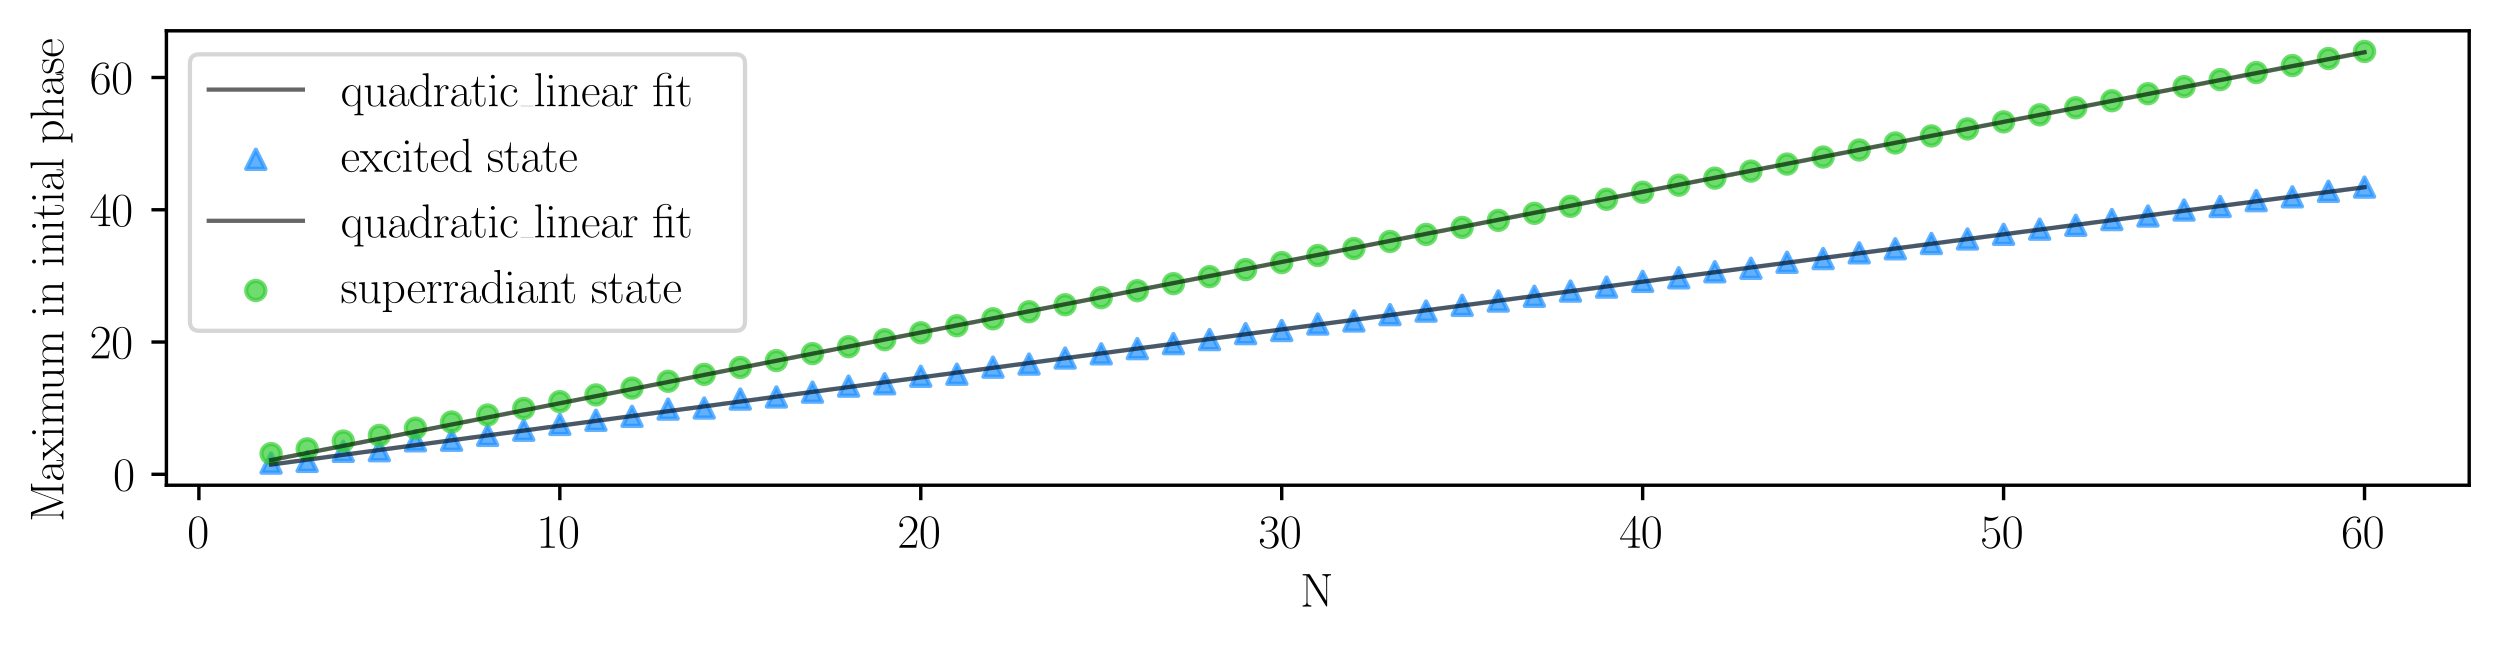 <?xml version="1.0" encoding="utf-8" standalone="no"?>
<!DOCTYPE svg PUBLIC "-//W3C//DTD SVG 1.1//EN"
  "http://www.w3.org/Graphics/SVG/1.1/DTD/svg11.dtd">
<svg xmlns:xlink="http://www.w3.org/1999/xlink" width="584.4pt" height="151.115pt" viewBox="0 0 584.4 151.115" xmlns="http://www.w3.org/2000/svg" version="1.1">
 <defs>
  <style type="text/css">*{stroke-linejoin: round; stroke-linecap: butt}</style>
 </defs>
 <g id="figure_1">
  <g id="patch_1">
   <path d="M 0 151.115 
L 584.4 151.115 
L 584.4 0 
L 0 0 
z
" style="fill: #ffffff"/>
  </g>
  <g id="axes_1">
   <g id="patch_2">
    <path d="M 38.9 113.433 
L 577.2 113.433 
L 577.2 7.2 
L 38.9 7.2 
z
" style="fill: #ffffff"/>
   </g>
   <g id="FillBetweenPolyCollection_1">
    <defs>
     <path id="m6882842d54" d="M 63.368 -42.511 
L 63.368 -42.522 
L 71.806 -43.661 
L 80.243 -44.8 
L 88.68 -45.937 
L 97.118 -47.074 
L 105.555 -48.209 
L 113.992 -49.344 
L 122.429 -50.479 
L 130.867 -51.612 
L 139.304 -52.745 
L 147.741 -53.877 
L 156.179 -55.009 
L 164.616 -56.14 
L 173.053 -57.27 
L 181.49 -58.399 
L 189.928 -59.527 
L 198.365 -60.655 
L 206.802 -61.782 
L 215.24 -62.909 
L 223.677 -64.034 
L 232.114 -65.159 
L 240.551 -66.284 
L 248.989 -67.407 
L 257.426 -68.53 
L 265.863 -69.652 
L 274.301 -70.774 
L 282.738 -71.894 
L 291.175 -73.014 
L 299.613 -74.134 
L 308.05 -75.252 
L 316.487 -76.37 
L 324.924 -77.487 
L 333.362 -78.604 
L 341.799 -79.72 
L 350.236 -80.835 
L 358.674 -81.949 
L 367.111 -83.063 
L 375.548 -84.176 
L 383.985 -85.288 
L 392.423 -86.399 
L 400.86 -87.51 
L 409.297 -88.62 
L 417.735 -89.73 
L 426.172 -90.838 
L 434.609 -91.946 
L 443.047 -93.054 
L 451.484 -94.16 
L 459.921 -95.266 
L 468.358 -96.371 
L 476.796 -97.476 
L 485.233 -98.58 
L 493.67 -99.683 
L 502.108 -100.785 
L 510.545 -101.887 
L 518.982 -102.988 
L 527.419 -104.088 
L 535.857 -105.188 
L 544.294 -106.286 
L 552.731 -107.385 
L 552.731 -107.324 
L 552.731 -107.324 
L 544.294 -106.226 
L 535.857 -105.128 
L 527.419 -104.029 
L 518.982 -102.929 
L 510.545 -101.829 
L 502.108 -100.728 
L 493.67 -99.626 
L 485.233 -98.523 
L 476.796 -97.42 
L 468.358 -96.316 
L 459.921 -95.211 
L 451.484 -94.106 
L 443.047 -93 
L 434.609 -91.893 
L 426.172 -90.786 
L 417.735 -89.678 
L 409.297 -88.569 
L 400.86 -87.46 
L 392.423 -86.349 
L 383.985 -85.238 
L 375.548 -84.127 
L 367.111 -83.015 
L 358.674 -81.902 
L 350.236 -80.788 
L 341.799 -79.673 
L 333.362 -78.558 
L 324.924 -77.443 
L 316.487 -76.326 
L 308.05 -75.209 
L 299.613 -74.091 
L 291.175 -72.972 
L 282.738 -71.853 
L 274.301 -70.733 
L 265.863 -69.613 
L 257.426 -68.491 
L 248.989 -67.369 
L 240.551 -66.246 
L 232.114 -65.123 
L 223.677 -63.999 
L 215.24 -62.874 
L 206.802 -61.748 
L 198.365 -60.622 
L 189.928 -59.495 
L 181.49 -58.368 
L 173.053 -57.24 
L 164.616 -56.111 
L 156.179 -54.981 
L 147.741 -53.851 
L 139.304 -52.72 
L 130.867 -51.588 
L 122.429 -50.456 
L 113.992 -49.323 
L 105.555 -48.189 
L 97.118 -47.055 
L 88.68 -45.92 
L 80.243 -44.784 
L 71.806 -43.648 
L 63.368 -42.511 
z
" style="stroke: #1e90ff; stroke-opacity: 0.3"/>
    </defs>
    <g clip-path="url(#p80582f0e73)">
     <use xlink:href="#m6882842d54" x="0" y="151.115" style="fill: #1e90ff; fill-opacity: 0.3; stroke: #1e90ff; stroke-opacity: 0.3"/>
    </g>
   </g>
   <g id="PathCollection_1">
    <defs>
     <path id="m0e2e8964c7" d="M 0 -2.236 
L -2.236 2.236 
L 2.236 2.236 
z
" style="stroke: #1e90ff; stroke-opacity: 0.7"/>
    </defs>
    <g clip-path="url(#p80582f0e73)">
     <use xlink:href="#m0e2e8964c7" x="63.368" y="108.247" style="fill: #1e90ff; fill-opacity: 0.7; stroke: #1e90ff; stroke-opacity: 0.7"/>
     <use xlink:href="#m0e2e8964c7" x="71.806" y="107.841" style="fill: #1e90ff; fill-opacity: 0.7; stroke: #1e90ff; stroke-opacity: 0.7"/>
     <use xlink:href="#m0e2e8964c7" x="80.243" y="105.494" style="fill: #1e90ff; fill-opacity: 0.7; stroke: #1e90ff; stroke-opacity: 0.7"/>
     <use xlink:href="#m0e2e8964c7" x="88.68" y="105.349" style="fill: #1e90ff; fill-opacity: 0.7; stroke: #1e90ff; stroke-opacity: 0.7"/>
     <use xlink:href="#m0e2e8964c7" x="97.118" y="103.029" style="fill: #1e90ff; fill-opacity: 0.7; stroke: #1e90ff; stroke-opacity: 0.7"/>
     <use xlink:href="#m0e2e8964c7" x="105.555" y="102.913" style="fill: #1e90ff; fill-opacity: 0.7; stroke: #1e90ff; stroke-opacity: 0.7"/>
     <use xlink:href="#m0e2e8964c7" x="113.992" y="101.765" style="fill: #1e90ff; fill-opacity: 0.7; stroke: #1e90ff; stroke-opacity: 0.7"/>
     <use xlink:href="#m0e2e8964c7" x="122.429" y="100.574" style="fill: #1e90ff; fill-opacity: 0.7; stroke: #1e90ff; stroke-opacity: 0.7"/>
     <use xlink:href="#m0e2e8964c7" x="130.867" y="99.212" style="fill: #1e90ff; fill-opacity: 0.7; stroke: #1e90ff; stroke-opacity: 0.7"/>
     <use xlink:href="#m0e2e8964c7" x="139.304" y="98.244" style="fill: #1e90ff; fill-opacity: 0.7; stroke: #1e90ff; stroke-opacity: 0.7"/>
     <use xlink:href="#m0e2e8964c7" x="147.741" y="97.322" style="fill: #1e90ff; fill-opacity: 0.7; stroke: #1e90ff; stroke-opacity: 0.7"/>
     <use xlink:href="#m0e2e8964c7" x="156.179" y="95.633" style="fill: #1e90ff; fill-opacity: 0.7; stroke: #1e90ff; stroke-opacity: 0.7"/>
     <use xlink:href="#m0e2e8964c7" x="164.616" y="95.382" style="fill: #1e90ff; fill-opacity: 0.7; stroke: #1e90ff; stroke-opacity: 0.7"/>
     <use xlink:href="#m0e2e8964c7" x="173.053" y="93.292" style="fill: #1e90ff; fill-opacity: 0.7; stroke: #1e90ff; stroke-opacity: 0.7"/>
     <use xlink:href="#m0e2e8964c7" x="181.49" y="92.79" style="fill: #1e90ff; fill-opacity: 0.7; stroke: #1e90ff; stroke-opacity: 0.7"/>
     <use xlink:href="#m0e2e8964c7" x="189.928" y="91.675" style="fill: #1e90ff; fill-opacity: 0.7; stroke: #1e90ff; stroke-opacity: 0.7"/>
     <use xlink:href="#m0e2e8964c7" x="198.365" y="90.262" style="fill: #1e90ff; fill-opacity: 0.7; stroke: #1e90ff; stroke-opacity: 0.7"/>
     <use xlink:href="#m0e2e8964c7" x="206.802" y="89.712" style="fill: #1e90ff; fill-opacity: 0.7; stroke: #1e90ff; stroke-opacity: 0.7"/>
     <use xlink:href="#m0e2e8964c7" x="215.24" y="87.955" style="fill: #1e90ff; fill-opacity: 0.7; stroke: #1e90ff; stroke-opacity: 0.7"/>
     <use xlink:href="#m0e2e8964c7" x="223.677" y="87.479" style="fill: #1e90ff; fill-opacity: 0.7; stroke: #1e90ff; stroke-opacity: 0.7"/>
     <use xlink:href="#m0e2e8964c7" x="232.114" y="85.83" style="fill: #1e90ff; fill-opacity: 0.7; stroke: #1e90ff; stroke-opacity: 0.7"/>
     <use xlink:href="#m0e2e8964c7" x="240.551" y="85.106" style="fill: #1e90ff; fill-opacity: 0.7; stroke: #1e90ff; stroke-opacity: 0.7"/>
     <use xlink:href="#m0e2e8964c7" x="248.989" y="83.699" style="fill: #1e90ff; fill-opacity: 0.7; stroke: #1e90ff; stroke-opacity: 0.7"/>
     <use xlink:href="#m0e2e8964c7" x="257.426" y="82.713" style="fill: #1e90ff; fill-opacity: 0.7; stroke: #1e90ff; stroke-opacity: 0.7"/>
     <use xlink:href="#m0e2e8964c7" x="265.863" y="81.502" style="fill: #1e90ff; fill-opacity: 0.7; stroke: #1e90ff; stroke-opacity: 0.7"/>
     <use xlink:href="#m0e2e8964c7" x="274.301" y="80.33" style="fill: #1e90ff; fill-opacity: 0.7; stroke: #1e90ff; stroke-opacity: 0.7"/>
     <use xlink:href="#m0e2e8964c7" x="282.738" y="79.382" style="fill: #1e90ff; fill-opacity: 0.7; stroke: #1e90ff; stroke-opacity: 0.7"/>
     <use xlink:href="#m0e2e8964c7" x="291.175" y="77.989" style="fill: #1e90ff; fill-opacity: 0.7; stroke: #1e90ff; stroke-opacity: 0.7"/>
     <use xlink:href="#m0e2e8964c7" x="299.613" y="77.263" style="fill: #1e90ff; fill-opacity: 0.7; stroke: #1e90ff; stroke-opacity: 0.7"/>
     <use xlink:href="#m0e2e8964c7" x="308.05" y="75.745" style="fill: #1e90ff; fill-opacity: 0.7; stroke: #1e90ff; stroke-opacity: 0.7"/>
     <use xlink:href="#m0e2e8964c7" x="316.487" y="75.024" style="fill: #1e90ff; fill-opacity: 0.7; stroke: #1e90ff; stroke-opacity: 0.7"/>
     <use xlink:href="#m0e2e8964c7" x="324.924" y="73.552" style="fill: #1e90ff; fill-opacity: 0.7; stroke: #1e90ff; stroke-opacity: 0.7"/>
     <use xlink:href="#m0e2e8964c7" x="333.362" y="72.714" style="fill: #1e90ff; fill-opacity: 0.7; stroke: #1e90ff; stroke-opacity: 0.7"/>
     <use xlink:href="#m0e2e8964c7" x="341.799" y="71.385" style="fill: #1e90ff; fill-opacity: 0.7; stroke: #1e90ff; stroke-opacity: 0.7"/>
     <use xlink:href="#m0e2e8964c7" x="350.236" y="70.362" style="fill: #1e90ff; fill-opacity: 0.7; stroke: #1e90ff; stroke-opacity: 0.7"/>
     <use xlink:href="#m0e2e8964c7" x="358.674" y="69.255" style="fill: #1e90ff; fill-opacity: 0.7; stroke: #1e90ff; stroke-opacity: 0.7"/>
     <use xlink:href="#m0e2e8964c7" x="367.111" y="68.046" style="fill: #1e90ff; fill-opacity: 0.7; stroke: #1e90ff; stroke-opacity: 0.7"/>
     <use xlink:href="#m0e2e8964c7" x="375.548" y="67.116" style="fill: #1e90ff; fill-opacity: 0.7; stroke: #1e90ff; stroke-opacity: 0.7"/>
     <use xlink:href="#m0e2e8964c7" x="383.985" y="65.774" style="fill: #1e90ff; fill-opacity: 0.7; stroke: #1e90ff; stroke-opacity: 0.7"/>
     <use xlink:href="#m0e2e8964c7" x="392.423" y="64.943" style="fill: #1e90ff; fill-opacity: 0.7; stroke: #1e90ff; stroke-opacity: 0.7"/>
     <use xlink:href="#m0e2e8964c7" x="400.86" y="63.528" style="fill: #1e90ff; fill-opacity: 0.7; stroke: #1e90ff; stroke-opacity: 0.7"/>
     <use xlink:href="#m0e2e8964c7" x="409.297" y="62.715" style="fill: #1e90ff; fill-opacity: 0.7; stroke: #1e90ff; stroke-opacity: 0.7"/>
     <use xlink:href="#m0e2e8964c7" x="417.735" y="61.307" style="fill: #1e90ff; fill-opacity: 0.7; stroke: #1e90ff; stroke-opacity: 0.7"/>
     <use xlink:href="#m0e2e8964c7" x="426.172" y="60.439" style="fill: #1e90ff; fill-opacity: 0.7; stroke: #1e90ff; stroke-opacity: 0.7"/>
     <use xlink:href="#m0e2e8964c7" x="434.609" y="59.103" style="fill: #1e90ff; fill-opacity: 0.7; stroke: #1e90ff; stroke-opacity: 0.7"/>
     <use xlink:href="#m0e2e8964c7" x="443.047" y="58.151" style="fill: #1e90ff; fill-opacity: 0.7; stroke: #1e90ff; stroke-opacity: 0.7"/>
     <use xlink:href="#m0e2e8964c7" x="451.484" y="56.918" style="fill: #1e90ff; fill-opacity: 0.7; stroke: #1e90ff; stroke-opacity: 0.7"/>
     <use xlink:href="#m0e2e8964c7" x="459.921" y="55.861" style="fill: #1e90ff; fill-opacity: 0.7; stroke: #1e90ff; stroke-opacity: 0.7"/>
     <use xlink:href="#m0e2e8964c7" x="468.358" y="54.778" style="fill: #1e90ff; fill-opacity: 0.7; stroke: #1e90ff; stroke-opacity: 0.7"/>
     <use xlink:href="#m0e2e8964c7" x="476.796" y="53.576" style="fill: #1e90ff; fill-opacity: 0.7; stroke: #1e90ff; stroke-opacity: 0.7"/>
     <use xlink:href="#m0e2e8964c7" x="485.233" y="52.662" style="fill: #1e90ff; fill-opacity: 0.7; stroke: #1e90ff; stroke-opacity: 0.7"/>
     <use xlink:href="#m0e2e8964c7" x="493.67" y="51.317" style="fill: #1e90ff; fill-opacity: 0.7; stroke: #1e90ff; stroke-opacity: 0.7"/>
     <use xlink:href="#m0e2e8964c7" x="502.108" y="50.495" style="fill: #1e90ff; fill-opacity: 0.7; stroke: #1e90ff; stroke-opacity: 0.7"/>
     <use xlink:href="#m0e2e8964c7" x="510.545" y="49.094" style="fill: #1e90ff; fill-opacity: 0.7; stroke: #1e90ff; stroke-opacity: 0.7"/>
     <use xlink:href="#m0e2e8964c7" x="518.982" y="48.274" style="fill: #1e90ff; fill-opacity: 0.7; stroke: #1e90ff; stroke-opacity: 0.7"/>
     <use xlink:href="#m0e2e8964c7" x="527.419" y="46.892" style="fill: #1e90ff; fill-opacity: 0.7; stroke: #1e90ff; stroke-opacity: 0.7"/>
     <use xlink:href="#m0e2e8964c7" x="535.857" y="46.018" style="fill: #1e90ff; fill-opacity: 0.7; stroke: #1e90ff; stroke-opacity: 0.7"/>
     <use xlink:href="#m0e2e8964c7" x="544.294" y="44.712" style="fill: #1e90ff; fill-opacity: 0.7; stroke: #1e90ff; stroke-opacity: 0.7"/>
     <use xlink:href="#m0e2e8964c7" x="552.731" y="43.736" style="fill: #1e90ff; fill-opacity: 0.7; stroke: #1e90ff; stroke-opacity: 0.7"/>
    </g>
   </g>
   <g id="FillBetweenPolyCollection_2">
    <defs>
     <path id="m0d7c4a3ecb" d="M 63.368 -43.559 
L 63.368 -43.574 
L 71.806 -45.239 
L 80.243 -46.903 
L 88.68 -48.566 
L 97.118 -50.228 
L 105.555 -51.889 
L 113.992 -53.55 
L 122.429 -55.21 
L 130.867 -56.869 
L 139.304 -58.527 
L 147.741 -60.185 
L 156.179 -61.842 
L 164.616 -63.498 
L 173.053 -65.154 
L 181.49 -66.809 
L 189.928 -68.463 
L 198.365 -70.117 
L 206.802 -71.77 
L 215.24 -73.422 
L 223.677 -75.073 
L 232.114 -76.724 
L 240.551 -78.374 
L 248.989 -80.023 
L 257.426 -81.672 
L 265.863 -83.32 
L 274.301 -84.967 
L 282.738 -86.614 
L 291.175 -88.26 
L 299.613 -89.905 
L 308.05 -91.55 
L 316.487 -93.194 
L 324.924 -94.837 
L 333.362 -96.48 
L 341.799 -98.121 
L 350.236 -99.763 
L 358.674 -101.403 
L 367.111 -103.043 
L 375.548 -104.682 
L 383.985 -106.32 
L 392.423 -107.958 
L 400.86 -109.595 
L 409.297 -111.232 
L 417.735 -112.867 
L 426.172 -114.502 
L 434.609 -116.137 
L 443.047 -117.77 
L 451.484 -119.403 
L 459.921 -121.036 
L 468.358 -122.667 
L 476.796 -124.298 
L 485.233 -125.929 
L 493.67 -127.558 
L 502.108 -129.187 
L 510.545 -130.815 
L 518.982 -132.443 
L 527.419 -134.07 
L 535.857 -135.696 
L 544.294 -137.322 
L 552.731 -138.947 
L 552.731 -138.863 
L 552.731 -138.863 
L 544.294 -137.239 
L 535.857 -135.614 
L 527.419 -133.989 
L 518.982 -132.363 
L 510.545 -130.736 
L 502.108 -129.108 
L 493.67 -127.48 
L 485.233 -125.851 
L 476.796 -124.222 
L 468.358 -122.592 
L 459.921 -120.961 
L 451.484 -119.329 
L 443.047 -117.697 
L 434.609 -116.064 
L 426.172 -114.431 
L 417.735 -112.796 
L 409.297 -111.161 
L 400.86 -109.526 
L 392.423 -107.89 
L 383.985 -106.253 
L 375.548 -104.615 
L 367.111 -102.977 
L 358.674 -101.338 
L 350.236 -99.698 
L 341.799 -98.058 
L 333.362 -96.417 
L 324.924 -94.776 
L 316.487 -93.133 
L 308.05 -91.49 
L 299.613 -89.847 
L 291.175 -88.203 
L 282.738 -86.558 
L 274.301 -84.912 
L 265.863 -83.266 
L 257.426 -81.619 
L 248.989 -79.971 
L 240.551 -78.323 
L 232.114 -76.674 
L 223.677 -75.024 
L 215.24 -73.374 
L 206.802 -71.723 
L 198.365 -70.072 
L 189.928 -68.419 
L 181.49 -66.766 
L 173.053 -65.113 
L 164.616 -63.459 
L 156.179 -61.804 
L 147.741 -60.148 
L 139.304 -58.492 
L 130.867 -56.835 
L 122.429 -55.178 
L 113.992 -53.52 
L 105.555 -51.861 
L 97.118 -50.202 
L 88.68 -48.542 
L 80.243 -46.882 
L 71.806 -45.221 
L 63.368 -43.559 
z
" style="stroke: #32cd32; stroke-opacity: 0.3"/>
    </defs>
    <g clip-path="url(#p80582f0e73)">
     <use xlink:href="#m0d7c4a3ecb" x="0" y="151.115" style="fill: #32cd32; fill-opacity: 0.3; stroke: #32cd32; stroke-opacity: 0.3"/>
    </g>
   </g>
   <g id="PathCollection_2">
    <defs>
     <path id="mf80f12d9de" d="M 0 2.236 
C 0.593 2.236 1.162 2 1.581 1.581 
C 2 1.162 2.236 0.593 2.236 0 
C 2.236 -0.593 2 -1.162 1.581 -1.581 
C 1.162 -2 0.593 -2.236 0 -2.236 
C -0.593 -2.236 -1.162 -2 -1.581 -1.581 
C -2 -1.162 -2.236 -0.593 -2.236 0 
C -2.236 0.593 -2 1.162 -1.581 1.581 
C -1.162 2 -0.593 2.236 0 2.236 
z
" style="stroke: #32cd32; stroke-opacity: 0.7"/>
    </defs>
    <g clip-path="url(#p80582f0e73)">
     <use xlink:href="#mf80f12d9de" x="63.368" y="106.032" style="fill: #32cd32; fill-opacity: 0.7; stroke: #32cd32; stroke-opacity: 0.7"/>
     <use xlink:href="#mf80f12d9de" x="71.806" y="104.93" style="fill: #32cd32; fill-opacity: 0.7; stroke: #32cd32; stroke-opacity: 0.7"/>
     <use xlink:href="#mf80f12d9de" x="80.243" y="103.106" style="fill: #32cd32; fill-opacity: 0.7; stroke: #32cd32; stroke-opacity: 0.7"/>
     <use xlink:href="#mf80f12d9de" x="88.68" y="101.778" style="fill: #32cd32; fill-opacity: 0.7; stroke: #32cd32; stroke-opacity: 0.7"/>
     <use xlink:href="#mf80f12d9de" x="97.118" y="100.096" style="fill: #32cd32; fill-opacity: 0.7; stroke: #32cd32; stroke-opacity: 0.7"/>
     <use xlink:href="#mf80f12d9de" x="105.555" y="98.644" style="fill: #32cd32; fill-opacity: 0.7; stroke: #32cd32; stroke-opacity: 0.7"/>
     <use xlink:href="#mf80f12d9de" x="113.992" y="97.015" style="fill: #32cd32; fill-opacity: 0.7; stroke: #32cd32; stroke-opacity: 0.7"/>
     <use xlink:href="#mf80f12d9de" x="122.429" y="95.493" style="fill: #32cd32; fill-opacity: 0.7; stroke: #32cd32; stroke-opacity: 0.7"/>
     <use xlink:href="#mf80f12d9de" x="130.867" y="93.884" style="fill: #32cd32; fill-opacity: 0.7; stroke: #32cd32; stroke-opacity: 0.7"/>
     <use xlink:href="#mf80f12d9de" x="139.304" y="92.318" style="fill: #32cd32; fill-opacity: 0.7; stroke: #32cd32; stroke-opacity: 0.7"/>
     <use xlink:href="#mf80f12d9de" x="147.741" y="90.715" style="fill: #32cd32; fill-opacity: 0.7; stroke: #32cd32; stroke-opacity: 0.7"/>
     <use xlink:href="#mf80f12d9de" x="156.179" y="89.119" style="fill: #32cd32; fill-opacity: 0.7; stroke: #32cd32; stroke-opacity: 0.7"/>
     <use xlink:href="#mf80f12d9de" x="164.616" y="87.516" style="fill: #32cd32; fill-opacity: 0.7; stroke: #32cd32; stroke-opacity: 0.7"/>
     <use xlink:href="#mf80f12d9de" x="173.053" y="85.9" style="fill: #32cd32; fill-opacity: 0.7; stroke: #32cd32; stroke-opacity: 0.7"/>
     <use xlink:href="#mf80f12d9de" x="181.49" y="84.291" style="fill: #32cd32; fill-opacity: 0.7; stroke: #32cd32; stroke-opacity: 0.7"/>
     <use xlink:href="#mf80f12d9de" x="189.928" y="82.662" style="fill: #32cd32; fill-opacity: 0.7; stroke: #32cd32; stroke-opacity: 0.7"/>
     <use xlink:href="#mf80f12d9de" x="198.365" y="81.047" style="fill: #32cd32; fill-opacity: 0.7; stroke: #32cd32; stroke-opacity: 0.7"/>
     <use xlink:href="#mf80f12d9de" x="206.802" y="79.409" style="fill: #32cd32; fill-opacity: 0.7; stroke: #32cd32; stroke-opacity: 0.7"/>
     <use xlink:href="#mf80f12d9de" x="215.24" y="77.788" style="fill: #32cd32; fill-opacity: 0.7; stroke: #32cd32; stroke-opacity: 0.7"/>
     <use xlink:href="#mf80f12d9de" x="223.677" y="76.145" style="fill: #32cd32; fill-opacity: 0.7; stroke: #32cd32; stroke-opacity: 0.7"/>
     <use xlink:href="#mf80f12d9de" x="232.114" y="74.516" style="fill: #32cd32; fill-opacity: 0.7; stroke: #32cd32; stroke-opacity: 0.7"/>
     <use xlink:href="#mf80f12d9de" x="240.551" y="72.871" style="fill: #32cd32; fill-opacity: 0.7; stroke: #32cd32; stroke-opacity: 0.7"/>
     <use xlink:href="#mf80f12d9de" x="248.989" y="71.237" style="fill: #32cd32; fill-opacity: 0.7; stroke: #32cd32; stroke-opacity: 0.7"/>
     <use xlink:href="#mf80f12d9de" x="257.426" y="69.591" style="fill: #32cd32; fill-opacity: 0.7; stroke: #32cd32; stroke-opacity: 0.7"/>
     <use xlink:href="#mf80f12d9de" x="265.863" y="67.954" style="fill: #32cd32; fill-opacity: 0.7; stroke: #32cd32; stroke-opacity: 0.7"/>
     <use xlink:href="#mf80f12d9de" x="274.301" y="66.308" style="fill: #32cd32; fill-opacity: 0.7; stroke: #32cd32; stroke-opacity: 0.7"/>
     <use xlink:href="#mf80f12d9de" x="282.738" y="64.667" style="fill: #32cd32; fill-opacity: 0.7; stroke: #32cd32; stroke-opacity: 0.7"/>
     <use xlink:href="#mf80f12d9de" x="291.175" y="63.021" style="fill: #32cd32; fill-opacity: 0.7; stroke: #32cd32; stroke-opacity: 0.7"/>
     <use xlink:href="#mf80f12d9de" x="299.613" y="61.379" style="fill: #32cd32; fill-opacity: 0.7; stroke: #32cd32; stroke-opacity: 0.7"/>
     <use xlink:href="#mf80f12d9de" x="308.05" y="59.734" style="fill: #32cd32; fill-opacity: 0.7; stroke: #32cd32; stroke-opacity: 0.7"/>
     <use xlink:href="#mf80f12d9de" x="316.487" y="58.09" style="fill: #32cd32; fill-opacity: 0.7; stroke: #32cd32; stroke-opacity: 0.7"/>
     <use xlink:href="#mf80f12d9de" x="324.924" y="56.445" style="fill: #32cd32; fill-opacity: 0.7; stroke: #32cd32; stroke-opacity: 0.7"/>
     <use xlink:href="#mf80f12d9de" x="333.362" y="54.801" style="fill: #32cd32; fill-opacity: 0.7; stroke: #32cd32; stroke-opacity: 0.7"/>
     <use xlink:href="#mf80f12d9de" x="341.799" y="53.158" style="fill: #32cd32; fill-opacity: 0.7; stroke: #32cd32; stroke-opacity: 0.7"/>
     <use xlink:href="#mf80f12d9de" x="350.236" y="51.512" style="fill: #32cd32; fill-opacity: 0.7; stroke: #32cd32; stroke-opacity: 0.7"/>
     <use xlink:href="#mf80f12d9de" x="358.674" y="49.868" style="fill: #32cd32; fill-opacity: 0.7; stroke: #32cd32; stroke-opacity: 0.7"/>
     <use xlink:href="#mf80f12d9de" x="367.111" y="48.223" style="fill: #32cd32; fill-opacity: 0.7; stroke: #32cd32; stroke-opacity: 0.7"/>
     <use xlink:href="#mf80f12d9de" x="375.548" y="46.578" style="fill: #32cd32; fill-opacity: 0.7; stroke: #32cd32; stroke-opacity: 0.7"/>
     <use xlink:href="#mf80f12d9de" x="383.985" y="44.934" style="fill: #32cd32; fill-opacity: 0.7; stroke: #32cd32; stroke-opacity: 0.7"/>
     <use xlink:href="#mf80f12d9de" x="392.423" y="43.29" style="fill: #32cd32; fill-opacity: 0.7; stroke: #32cd32; stroke-opacity: 0.7"/>
     <use xlink:href="#mf80f12d9de" x="400.86" y="41.643" style="fill: #32cd32; fill-opacity: 0.7; stroke: #32cd32; stroke-opacity: 0.7"/>
     <use xlink:href="#mf80f12d9de" x="409.297" y="40" style="fill: #32cd32; fill-opacity: 0.7; stroke: #32cd32; stroke-opacity: 0.7"/>
     <use xlink:href="#mf80f12d9de" x="417.735" y="38.356" style="fill: #32cd32; fill-opacity: 0.7; stroke: #32cd32; stroke-opacity: 0.7"/>
     <use xlink:href="#mf80f12d9de" x="426.172" y="36.711" style="fill: #32cd32; fill-opacity: 0.7; stroke: #32cd32; stroke-opacity: 0.7"/>
     <use xlink:href="#mf80f12d9de" x="434.609" y="35.065" style="fill: #32cd32; fill-opacity: 0.7; stroke: #32cd32; stroke-opacity: 0.7"/>
     <use xlink:href="#mf80f12d9de" x="443.047" y="33.421" style="fill: #32cd32; fill-opacity: 0.7; stroke: #32cd32; stroke-opacity: 0.7"/>
     <use xlink:href="#mf80f12d9de" x="451.484" y="31.776" style="fill: #32cd32; fill-opacity: 0.7; stroke: #32cd32; stroke-opacity: 0.7"/>
     <use xlink:href="#mf80f12d9de" x="459.921" y="30.129" style="fill: #32cd32; fill-opacity: 0.7; stroke: #32cd32; stroke-opacity: 0.7"/>
     <use xlink:href="#mf80f12d9de" x="468.358" y="28.486" style="fill: #32cd32; fill-opacity: 0.7; stroke: #32cd32; stroke-opacity: 0.7"/>
     <use xlink:href="#mf80f12d9de" x="476.796" y="26.839" style="fill: #32cd32; fill-opacity: 0.7; stroke: #32cd32; stroke-opacity: 0.7"/>
     <use xlink:href="#mf80f12d9de" x="485.233" y="25.193" style="fill: #32cd32; fill-opacity: 0.7; stroke: #32cd32; stroke-opacity: 0.7"/>
     <use xlink:href="#mf80f12d9de" x="493.67" y="23.547" style="fill: #32cd32; fill-opacity: 0.7; stroke: #32cd32; stroke-opacity: 0.7"/>
     <use xlink:href="#mf80f12d9de" x="502.108" y="21.902" style="fill: #32cd32; fill-opacity: 0.7; stroke: #32cd32; stroke-opacity: 0.7"/>
     <use xlink:href="#mf80f12d9de" x="510.545" y="20.257" style="fill: #32cd32; fill-opacity: 0.7; stroke: #32cd32; stroke-opacity: 0.7"/>
     <use xlink:href="#mf80f12d9de" x="518.982" y="18.612" style="fill: #32cd32; fill-opacity: 0.7; stroke: #32cd32; stroke-opacity: 0.7"/>
     <use xlink:href="#mf80f12d9de" x="527.419" y="16.964" style="fill: #32cd32; fill-opacity: 0.7; stroke: #32cd32; stroke-opacity: 0.7"/>
     <use xlink:href="#mf80f12d9de" x="535.857" y="15.32" style="fill: #32cd32; fill-opacity: 0.7; stroke: #32cd32; stroke-opacity: 0.7"/>
     <use xlink:href="#mf80f12d9de" x="544.294" y="13.677" style="fill: #32cd32; fill-opacity: 0.7; stroke: #32cd32; stroke-opacity: 0.7"/>
     <use xlink:href="#mf80f12d9de" x="552.731" y="12.029" style="fill: #32cd32; fill-opacity: 0.7; stroke: #32cd32; stroke-opacity: 0.7"/>
    </g>
   </g>
   <g id="matplotlib.axis_1">
    <g id="xtick_1">
     <g id="line2d_1">
      <defs>
       <path id="macf0f1c543" d="M 0 0 
L 0 3.5 
" style="stroke: #000000; stroke-width: 0.8"/>
      </defs>
      <g>
       <use xlink:href="#macf0f1c543" x="46.494" y="113.433" style="stroke: #000000; stroke-width: 0.8"/>
      </g>
     </g>
     <g id="text_1">
      <!-- $\mathdefault{0}$ -->
      <g transform="translate(43.754 128.043) scale(0.11 -0.11)">
       <defs>
        <path id="CMR17-30" d="M 2688 2025 
C 2688 2416 2682 3080 2413 3591 
C 2176 4039 1798 4198 1466 4198 
C 1158 4198 768 4058 525 3597 
C 269 3118 243 2524 243 2025 
C 243 1661 250 1106 448 619 
C 723 -39 1216 -128 1466 -128 
C 1760 -128 2208 -7 2470 600 
C 2662 1042 2688 1559 2688 2025 
z
M 1466 -26 
C 1056 -26 813 325 723 812 
C 653 1188 653 1738 653 2096 
C 653 2588 653 2997 736 3387 
C 858 3929 1216 4096 1466 4096 
C 1728 4096 2067 3923 2189 3400 
C 2272 3036 2278 2607 2278 2096 
C 2278 1680 2278 1169 2202 792 
C 2067 95 1690 -26 1466 -26 
z
" transform="scale(0.016)"/>
       </defs>
       <use xlink:href="#CMR17-30" transform="scale(0.996)"/>
      </g>
     </g>
    </g>
    <g id="xtick_2">
     <g id="line2d_2">
      <g>
       <use xlink:href="#macf0f1c543" x="130.867" y="113.433" style="stroke: #000000; stroke-width: 0.8"/>
      </g>
     </g>
     <g id="text_2">
      <!-- $\mathdefault{10}$ -->
      <g transform="translate(125.387 128.043) scale(0.11 -0.11)">
       <defs>
        <path id="CMR17-31" d="M 1702 4058 
C 1702 4192 1696 4192 1606 4192 
C 1357 3916 979 3827 621 3827 
C 602 3827 570 3827 563 3808 
C 557 3795 557 3782 557 3648 
C 755 3648 1088 3686 1344 3839 
L 1344 461 
C 1344 236 1331 160 781 160 
L 589 160 
L 589 0 
C 896 0 1216 0 1523 0 
C 1830 0 2150 0 2458 0 
L 2458 160 
L 2266 160 
C 1715 160 1702 230 1702 458 
L 1702 4058 
z
" transform="scale(0.016)"/>
       </defs>
       <use xlink:href="#CMR17-31" transform="scale(0.996)"/>
       <use xlink:href="#CMR17-30" transform="translate(45.69 0) scale(0.996)"/>
      </g>
     </g>
    </g>
    <g id="xtick_3">
     <g id="line2d_3">
      <g>
       <use xlink:href="#macf0f1c543" x="215.24" y="113.433" style="stroke: #000000; stroke-width: 0.8"/>
      </g>
     </g>
     <g id="text_3">
      <!-- $\mathdefault{20}$ -->
      <g transform="translate(209.76 128.043) scale(0.11 -0.11)">
       <defs>
        <path id="CMR17-32" d="M 2669 989 
L 2554 989 
C 2490 536 2438 459 2413 420 
C 2381 369 1920 369 1830 369 
L 602 369 
C 832 619 1280 1072 1824 1597 
C 2214 1967 2669 2402 2669 3035 
C 2669 3790 2067 4224 1395 4224 
C 691 4224 262 3604 262 3030 
C 262 2780 448 2748 525 2748 
C 589 2748 781 2787 781 3010 
C 781 3207 614 3264 525 3264 
C 486 3264 448 3258 422 3245 
C 544 3790 915 4058 1306 4058 
C 1862 4058 2227 3617 2227 3035 
C 2227 2479 1901 2000 1536 1584 
L 262 146 
L 262 0 
L 2515 0 
L 2669 989 
z
" transform="scale(0.016)"/>
       </defs>
       <use xlink:href="#CMR17-32" transform="scale(0.996)"/>
       <use xlink:href="#CMR17-30" transform="translate(45.69 0) scale(0.996)"/>
      </g>
     </g>
    </g>
    <g id="xtick_4">
     <g id="line2d_4">
      <g>
       <use xlink:href="#macf0f1c543" x="299.613" y="113.433" style="stroke: #000000; stroke-width: 0.8"/>
      </g>
     </g>
     <g id="text_4">
      <!-- $\mathdefault{30}$ -->
      <g transform="translate(294.133 128.043) scale(0.11 -0.11)">
       <defs>
        <path id="CMR17-33" d="M 1414 2157 
C 1984 2157 2234 1662 2234 1090 
C 2234 320 1824 25 1453 25 
C 1114 25 563 194 390 693 
C 422 680 454 680 486 680 
C 640 680 755 782 755 948 
C 755 1133 614 1216 486 1216 
C 378 1216 211 1165 211 926 
C 211 335 787 -128 1466 -128 
C 2176 -128 2720 430 2720 1085 
C 2720 1707 2208 2157 1600 2227 
C 2086 2328 2554 2756 2554 3329 
C 2554 3820 2048 4179 1472 4179 
C 890 4179 378 3829 378 3329 
C 378 3110 544 3072 627 3072 
C 762 3072 877 3155 877 3321 
C 877 3486 762 3569 627 3569 
C 602 3569 570 3569 544 3557 
C 730 3959 1235 4032 1459 4032 
C 1683 4032 2106 3925 2106 3320 
C 2106 3143 2080 2828 1862 2550 
C 1670 2304 1453 2304 1242 2284 
C 1210 2284 1062 2269 1037 2269 
C 992 2263 966 2257 966 2208 
C 966 2163 973 2157 1101 2157 
L 1414 2157 
z
" transform="scale(0.016)"/>
       </defs>
       <use xlink:href="#CMR17-33" transform="scale(0.996)"/>
       <use xlink:href="#CMR17-30" transform="translate(45.69 0) scale(0.996)"/>
      </g>
     </g>
    </g>
    <g id="xtick_5">
     <g id="line2d_5">
      <g>
       <use xlink:href="#macf0f1c543" x="383.985" y="113.433" style="stroke: #000000; stroke-width: 0.8"/>
      </g>
     </g>
     <g id="text_5">
      <!-- $\mathdefault{40}$ -->
      <g transform="translate(378.506 128.043) scale(0.11 -0.11)">
       <defs>
        <path id="CMR17-34" d="M 2150 4122 
C 2150 4256 2144 4256 2029 4256 
L 128 1254 
L 128 1088 
L 1779 1088 
L 1779 457 
C 1779 224 1766 160 1318 160 
L 1197 160 
L 1197 0 
C 1402 0 1747 0 1965 0 
C 2182 0 2528 0 2733 0 
L 2733 160 
L 2611 160 
C 2163 160 2150 224 2150 457 
L 2150 1088 
L 2803 1088 
L 2803 1254 
L 2150 1254 
L 2150 4122 
z
M 1798 3703 
L 1798 1254 
L 256 1254 
L 1798 3703 
z
" transform="scale(0.016)"/>
       </defs>
       <use xlink:href="#CMR17-34" transform="scale(0.996)"/>
       <use xlink:href="#CMR17-30" transform="translate(45.69 0) scale(0.996)"/>
      </g>
     </g>
    </g>
    <g id="xtick_6">
     <g id="line2d_6">
      <g>
       <use xlink:href="#macf0f1c543" x="468.358" y="113.433" style="stroke: #000000; stroke-width: 0.8"/>
      </g>
     </g>
     <g id="text_6">
      <!-- $\mathdefault{50}$ -->
      <g transform="translate(462.879 128.043) scale(0.11 -0.11)">
       <defs>
        <path id="CMR17-35" d="M 730 3692 
C 794 3666 1056 3584 1325 3584 
C 1920 3584 2246 3911 2432 4100 
C 2432 4157 2432 4192 2394 4192 
C 2387 4192 2374 4192 2323 4163 
C 2099 4058 1837 3973 1517 3973 
C 1325 3973 1037 3999 723 4139 
C 653 4171 640 4171 634 4171 
C 602 4171 595 4164 595 4037 
L 595 2203 
C 595 2089 595 2057 659 2057 
C 691 2057 704 2070 736 2114 
C 941 2401 1222 2522 1542 2522 
C 1766 2522 2246 2382 2246 1289 
C 2246 1085 2246 715 2054 421 
C 1894 159 1645 25 1370 25 
C 947 25 518 320 403 814 
C 429 807 480 795 506 795 
C 589 795 749 840 749 1038 
C 749 1210 627 1280 506 1280 
C 358 1280 262 1190 262 1011 
C 262 454 704 -128 1382 -128 
C 2042 -128 2669 440 2669 1264 
C 2669 2030 2170 2624 1549 2624 
C 1222 2624 947 2503 730 2274 
L 730 3692 
z
" transform="scale(0.016)"/>
       </defs>
       <use xlink:href="#CMR17-35" transform="scale(0.996)"/>
       <use xlink:href="#CMR17-30" transform="translate(45.69 0) scale(0.996)"/>
      </g>
     </g>
    </g>
    <g id="xtick_7">
     <g id="line2d_7">
      <g>
       <use xlink:href="#macf0f1c543" x="552.731" y="113.433" style="stroke: #000000; stroke-width: 0.8"/>
      </g>
     </g>
     <g id="text_7">
      <!-- $\mathdefault{60}$ -->
      <g transform="translate(547.252 128.043) scale(0.11 -0.11)">
       <defs>
        <path id="CMR17-36" d="M 678 2176 
C 678 3690 1395 4032 1811 4032 
C 1946 4032 2272 4009 2400 3776 
C 2298 3776 2106 3776 2106 3553 
C 2106 3381 2246 3323 2336 3323 
C 2394 3323 2566 3348 2566 3560 
C 2566 3954 2246 4179 1805 4179 
C 1043 4179 243 3390 243 1984 
C 243 253 966 -128 1478 -128 
C 2099 -128 2688 427 2688 1283 
C 2688 2081 2170 2662 1517 2662 
C 1126 2662 838 2407 678 1960 
L 678 2176 
z
M 1478 25 
C 691 25 691 1200 691 1436 
C 691 1896 909 2560 1504 2560 
C 1613 2560 1926 2560 2138 2120 
C 2253 1870 2253 1609 2253 1289 
C 2253 944 2253 690 2118 434 
C 1978 171 1773 25 1478 25 
z
" transform="scale(0.016)"/>
       </defs>
       <use xlink:href="#CMR17-36" transform="scale(0.996)"/>
       <use xlink:href="#CMR17-30" transform="translate(45.69 0) scale(0.996)"/>
      </g>
     </g>
    </g>
    <g id="text_8">
     <!-- N -->
     <g transform="translate(303.94 141.784) scale(0.11 -0.11)">
      <defs>
       <path id="CMR17-4e" d="M 1312 4250 
C 1267 4320 1261 4320 1139 4320 
L 326 4320 
L 326 4160 
L 448 4160 
C 704 4160 819 4129 838 4122 
L 838 610 
C 838 451 838 153 326 153 
L 326 -13 
C 474 0 742 0 902 0 
C 1062 0 1331 0 1478 -13 
L 1478 153 
C 966 153 966 451 966 610 
L 966 4033 
C 1011 3995 1011 3982 1056 3919 
L 3430 76 
C 3475 0 3494 0 3526 0 
C 3590 0 3590 19 3590 139 
L 3590 3705 
C 3590 3863 3590 4160 4102 4160 
L 4102 4326 
C 3955 4320 3686 4320 3526 4320 
C 3366 4320 3098 4320 2950 4326 
L 2950 4160 
C 3462 4160 3462 3862 3462 3703 
L 3462 763 
L 1312 4250 
z
" transform="scale(0.016)"/>
      </defs>
      <use xlink:href="#CMR17-4e" transform="scale(0.996)"/>
     </g>
    </g>
   </g>
   <g id="matplotlib.axis_2">
    <g id="ytick_1">
     <g id="line2d_8">
      <defs>
       <path id="m5976a31f94" d="M 0 0 
L -3.5 0 
" style="stroke: #000000; stroke-width: 0.8"/>
      </defs>
      <g>
       <use xlink:href="#m5976a31f94" x="38.9" y="110.877" style="stroke: #000000; stroke-width: 0.8"/>
      </g>
     </g>
     <g id="text_9">
      <!-- $\mathdefault{0}$ -->
      <g transform="translate(26.421 114.682) scale(0.11 -0.11)">
       <use xlink:href="#CMR17-30" transform="scale(0.996)"/>
      </g>
     </g>
    </g>
    <g id="ytick_2">
     <g id="line2d_9">
      <g>
       <use xlink:href="#m5976a31f94" x="38.9" y="79.955" style="stroke: #000000; stroke-width: 0.8"/>
      </g>
     </g>
     <g id="text_10">
      <!-- $\mathdefault{20}$ -->
      <g transform="translate(20.941 83.76) scale(0.11 -0.11)">
       <use xlink:href="#CMR17-32" transform="scale(0.996)"/>
       <use xlink:href="#CMR17-30" transform="translate(45.69 0) scale(0.996)"/>
      </g>
     </g>
    </g>
    <g id="ytick_3">
     <g id="line2d_10">
      <g>
       <use xlink:href="#m5976a31f94" x="38.9" y="49.033" style="stroke: #000000; stroke-width: 0.8"/>
      </g>
     </g>
     <g id="text_11">
      <!-- $\mathdefault{40}$ -->
      <g transform="translate(20.941 52.839) scale(0.11 -0.11)">
       <use xlink:href="#CMR17-34" transform="scale(0.996)"/>
       <use xlink:href="#CMR17-30" transform="translate(45.69 0) scale(0.996)"/>
      </g>
     </g>
    </g>
    <g id="ytick_4">
     <g id="line2d_11">
      <g>
       <use xlink:href="#m5976a31f94" x="38.9" y="18.112" style="stroke: #000000; stroke-width: 0.8"/>
      </g>
     </g>
     <g id="text_12">
      <!-- $\mathdefault{60}$ -->
      <g transform="translate(20.941 21.917) scale(0.11 -0.11)">
       <use xlink:href="#CMR17-36" transform="scale(0.996)"/>
       <use xlink:href="#CMR17-30" transform="translate(45.69 0) scale(0.996)"/>
      </g>
     </g>
    </g>
    <g id="text_13">
     <!-- Maximum in initial phase -->
     <g transform="translate(14.81 121.991) rotate(-90) scale(0.11 -0.11)">
      <defs>
       <path id="CMR17-4d" d="M 1338 4224 
C 1299 4320 1293 4320 1158 4320 
L 339 4320 
L 339 4160 
C 781 4160 851 4160 851 3875 
L 851 610 
C 851 451 851 153 339 153 
L 339 -13 
C 486 0 755 0 915 0 
C 1075 0 1344 0 1491 -13 
L 1491 153 
C 979 153 979 451 979 610 
L 979 4135 
L 986 4135 
L 2490 89 
C 2515 25 2528 -13 2579 -13 
C 2630 -13 2643 25 2669 89 
L 4186 4166 
L 4192 4166 
L 4192 438 
C 4192 153 4122 153 3680 153 
L 3680 -13 
C 3853 0 4198 0 4384 0 
C 4570 0 4922 0 5094 -13 
L 5094 153 
C 4653 153 4582 153 4582 438 
L 4582 3875 
C 4582 4160 4653 4160 5094 4160 
L 5094 4320 
L 4282 4320 
C 4147 4320 4141 4314 4102 4218 
L 2720 502 
L 1338 4224 
z
" transform="scale(0.016)"/>
       <path id="CMR17-61" d="M 2304 1653 
C 2304 2072 2304 2294 2035 2543 
C 1798 2752 1523 2816 1306 2816 
C 800 2816 435 2407 435 1971 
C 435 1728 627 1728 666 1728 
C 749 1728 896 1778 896 1954 
C 896 2112 774 2181 666 2181 
C 640 2181 608 2174 589 2168 
C 723 2592 1069 2714 1293 2714 
C 1613 2714 1965 2429 1965 1885 
L 1965 1600 
C 1587 1600 1133 1549 774 1357 
C 371 1133 256 813 256 570 
C 256 77 832 -64 1171 -64 
C 1523 -64 1850 139 1990 511 
C 2003 233 2182 -18 2464 -18 
C 2598 -18 2938 70 2938 567 
L 2938 920 
L 2822 920 
L 2822 562 
C 2822 178 2650 128 2566 128 
C 2304 128 2304 458 2304 738 
L 2304 1653 
z
M 1965 870 
C 1965 317 1568 38 1216 38 
C 896 38 646 275 646 570 
C 646 761 730 1100 1101 1305 
C 1408 1478 1760 1504 1965 1504 
L 1965 870 
z
" transform="scale(0.016)"/>
       <path id="CMR17-78" d="M 1664 1477 
C 1856 1726 2074 2006 2253 2216 
C 2464 2458 2707 2560 2989 2560 
L 2989 2726 
C 2880 2726 2656 2726 2541 2726 
C 2368 2726 2170 2726 2022 2732 
L 2022 2566 
C 2112 2553 2163 2489 2163 2400 
C 2163 2285 2099 2215 2067 2171 
L 1594 1573 
L 1030 2306 
C 973 2376 973 2388 973 2420 
C 973 2497 1037 2560 1146 2560 
L 1146 2732 
C 992 2726 717 2726 557 2726 
C 384 2726 179 2726 38 2732 
L 38 2560 
C 384 2560 461 2534 614 2343 
L 1350 1395 
C 1363 1382 1395 1344 1395 1325 
C 1395 1299 838 619 768 530 
C 480 185 179 160 6 160 
L 6 0 
C 115 0 339 0 454 0 
C 582 0 864 0 979 -6 
L 979 160 
C 941 166 838 179 838 325 
C 838 440 890 510 947 586 
L 1478 1236 
L 2035 512 
C 2086 442 2163 346 2163 301 
C 2163 211 2086 160 1984 160 
L 1984 -6 
C 2138 0 2413 0 2573 0 
C 2746 0 2950 0 3091 -6 
L 3091 160 
C 2771 160 2675 172 2522 370 
L 1664 1477 
z
" transform="scale(0.016)"/>
       <path id="CMR17-69" d="M 992 3909 
C 992 4049 877 4170 730 4170 
C 589 4170 467 4056 467 3909 
C 467 3769 582 3648 730 3648 
C 870 3648 992 3763 992 3909 
z
M 243 2706 
L 243 2541 
C 602 2541 653 2502 653 2197 
L 653 427 
C 653 184 627 153 218 153 
L 218 -13 
C 371 0 646 0 806 0 
C 960 0 1222 0 1370 -13 
L 1370 153 
C 992 153 979 191 979 420 
L 979 2776 
L 243 2706 
z
" transform="scale(0.016)"/>
       <path id="CMR17-6d" d="M 4326 1933 
C 4326 2252 4269 2790 3507 2790 
C 3072 2790 2771 2496 2656 2151 
L 2650 2151 
C 2573 2676 2195 2790 1837 2790 
C 1331 2790 1069 2400 973 2144 
L 966 2144 
L 966 2790 
L 211 2720 
L 211 2554 
C 589 2554 646 2515 646 2208 
L 646 428 
C 646 184 621 153 211 153 
L 211 -13 
C 365 0 646 0 813 0 
C 979 0 1267 0 1421 -13 
L 1421 153 
C 1011 153 986 178 986 428 
L 986 1658 
C 986 2247 1344 2688 1792 2688 
C 2266 2688 2317 2266 2317 1958 
L 2317 428 
C 2317 184 2291 153 1882 153 
L 1882 -13 
C 2035 0 2317 0 2483 0 
C 2650 0 2938 0 3091 -13 
L 3091 153 
C 2682 153 2656 178 2656 428 
L 2656 1658 
C 2656 2247 3014 2688 3462 2688 
C 3936 2688 3987 2266 3987 1958 
L 3987 428 
C 3987 184 3962 153 3552 153 
L 3552 -13 
C 3706 0 3987 0 4154 0 
C 4320 0 4608 0 4762 -13 
L 4762 153 
C 4352 153 4326 178 4326 428 
L 4326 1933 
z
" transform="scale(0.016)"/>
       <path id="CMR17-75" d="M 1882 2693 
L 1882 2528 
C 2259 2528 2317 2489 2317 2186 
L 2317 1032 
C 2317 500 2029 38 1555 38 
C 1030 38 986 348 986 678 
L 986 2763 
L 211 2693 
L 211 2528 
C 467 2528 640 2528 646 2274 
L 646 1058 
C 646 633 646 361 813 183 
C 896 101 1056 -64 1517 -64 
C 2061 -64 2272 377 2323 506 
L 2330 506 
L 2330 -63 
L 3091 -63 
L 3091 128 
C 2714 128 2656 166 2656 473 
L 2656 2763 
L 1882 2693 
z
" transform="scale(0.016)"/>
       <path id="CMR17-6e" d="M 2656 1933 
C 2656 2259 2592 2790 1837 2790 
C 1331 2790 1069 2400 973 2144 
L 966 2144 
L 966 2790 
L 211 2720 
L 211 2554 
C 589 2554 646 2515 646 2208 
L 646 428 
C 646 184 621 153 211 153 
L 211 -13 
C 365 0 646 0 813 0 
C 979 0 1267 0 1421 -13 
L 1421 153 
C 1011 153 986 178 986 428 
L 986 1658 
C 986 2247 1344 2688 1792 2688 
C 2266 2688 2317 2266 2317 1958 
L 2317 428 
C 2317 184 2291 153 1882 153 
L 1882 -13 
C 2035 0 2317 0 2483 0 
C 2650 0 2938 0 3091 -13 
L 3091 153 
C 2682 153 2656 178 2656 428 
L 2656 1933 
z
" transform="scale(0.016)"/>
       <path id="CMR17-74" d="M 966 2560 
L 1862 2560 
L 1862 2725 
L 966 2725 
L 966 3904 
L 851 3904 
C 838 3245 614 2668 70 2668 
L 70 2560 
L 627 2560 
L 627 771 
C 627 650 627 -64 1370 -64 
C 1747 -64 1965 306 1965 777 
L 1965 1140 
L 1850 1140 
L 1850 783 
C 1850 344 1677 51 1408 51 
C 1222 51 966 178 966 758 
L 966 2560 
z
" transform="scale(0.016)"/>
       <path id="CMR17-6c" d="M 979 4396 
L 218 4326 
L 218 4160 
C 595 4160 653 4122 653 3817 
L 653 426 
C 653 184 627 153 218 153 
L 218 -13 
C 371 0 653 0 813 0 
C 979 0 1261 0 1414 -13 
L 1414 153 
C 1005 153 979 178 979 426 
L 979 4396 
z
" transform="scale(0.016)"/>
       <path id="CMR17-70" d="M 1408 -1063 
C 998 -1063 973 -1037 973 -789 
L 973 402 
C 1158 134 1427 -38 1766 -38 
C 2406 -38 3053 523 3053 1388 
C 3053 2191 2496 2802 1837 2802 
C 1453 2802 1139 2592 960 2338 
L 960 2802 
L 198 2732 
L 198 2567 
C 576 2567 634 2528 634 2223 
L 634 -789 
C 634 -1031 608 -1063 198 -1063 
L 198 -1228 
C 352 -1216 634 -1216 800 -1216 
C 966 -1216 1254 -1216 1408 -1228 
L 1408 -1063 
z
M 973 2012 
C 973 2102 973 2235 1222 2471 
C 1254 2497 1472 2688 1792 2688 
C 2259 2688 2643 2108 2643 1382 
C 2643 656 2234 64 1728 64 
C 1498 64 1248 172 1056 472 
C 973 612 973 650 973 752 
L 973 2012 
z
" transform="scale(0.016)"/>
       <path id="CMR17-68" d="M 2656 1933 
C 2656 2259 2592 2790 1837 2790 
C 1312 2790 1056 2368 979 2157 
L 973 2157 
L 973 4396 
L 211 4326 
L 211 4160 
C 589 4160 646 4122 646 3817 
L 646 426 
C 646 184 621 153 211 153 
L 211 -13 
C 365 0 646 0 813 0 
C 979 0 1267 0 1421 -13 
L 1421 153 
C 1011 153 986 178 986 428 
L 986 1658 
C 986 2247 1344 2688 1792 2688 
C 2266 2688 2317 2266 2317 1958 
L 2317 428 
C 2317 184 2291 153 1882 153 
L 1882 -13 
C 2035 0 2317 0 2483 0 
C 2650 0 2938 0 3091 -13 
L 3091 153 
C 2682 153 2656 178 2656 428 
L 2656 1933 
z
" transform="scale(0.016)"/>
       <path id="CMR17-73" d="M 1978 2697 
C 1978 2813 1971 2819 1933 2819 
C 1907 2819 1901 2813 1824 2717 
C 1805 2691 1747 2626 1728 2601 
C 1523 2819 1235 2819 1126 2819 
C 416 2819 160 2447 160 2076 
C 160 1498 813 1365 998 1325 
C 1402 1243 1542 1217 1677 1101 
C 1760 1025 1901 884 1901 654 
C 1901 384 1747 38 1158 38 
C 602 38 403 460 288 1021 
C 269 1110 269 1117 218 1117 
C 166 1117 160 1110 160 983 
L 160 63 
C 160 -51 166 -58 205 -58 
C 237 -58 243 -51 275 0 
C 314 57 410 211 448 276 
C 576 103 800 -64 1158 -64 
C 1792 -64 2131 283 2131 784 
C 2131 1112 1958 1285 1875 1362 
C 1683 1561 1459 1606 1190 1657 
C 838 1735 390 1825 390 2217 
C 390 2383 480 2737 1126 2737 
C 1811 2737 1850 2094 1862 1888 
C 1869 1856 1901 1849 1920 1849 
C 1978 1849 1978 1869 1978 1978 
L 1978 2697 
z
" transform="scale(0.016)"/>
       <path id="CMR17-65" d="M 2438 1472 
C 2464 1498 2464 1511 2464 1576 
C 2464 2238 2118 2816 1389 2816 
C 710 2816 173 2169 173 1383 
C 173 551 781 -64 1459 -64 
C 2176 -64 2458 607 2458 740 
C 2458 784 2419 784 2406 784 
C 2362 784 2355 771 2330 696 
C 2189 265 1837 51 1504 51 
C 1229 51 954 203 781 480 
C 582 803 582 1176 582 1472 
L 2438 1472 
z
M 589 1568 
C 634 2505 1126 2714 1382 2714 
C 1818 2714 2112 2297 2118 1568 
L 589 1568 
z
" transform="scale(0.016)"/>
      </defs>
      <use xlink:href="#CMR17-4d" transform="scale(0.996)"/>
      <use xlink:href="#CMR17-61" transform="translate(84.687 0) scale(0.996)"/>
      <use xlink:href="#CMR17-78" transform="translate(130.377 0) scale(0.996)"/>
      <use xlink:href="#CMR17-69" transform="translate(178.67 0) scale(0.996)"/>
      <use xlink:href="#CMR17-6d" transform="translate(203.541 0) scale(0.996)"/>
      <use xlink:href="#CMR17-75" transform="translate(277.859 0) scale(0.996)"/>
      <use xlink:href="#CMR17-6d" transform="translate(328.754 0) scale(0.996)"/>
      <use xlink:href="#CMR17-69" transform="translate(435.749 0) scale(0.996)"/>
      <use xlink:href="#CMR17-6e" transform="translate(460.621 0) scale(0.996)"/>
      <use xlink:href="#CMR17-69" transform="translate(541.592 0) scale(0.996)"/>
      <use xlink:href="#CMR17-6e" transform="translate(566.463 0) scale(0.996)"/>
      <use xlink:href="#CMR17-69" transform="translate(617.358 0) scale(0.996)"/>
      <use xlink:href="#CMR17-74" transform="translate(642.229 0) scale(0.996)"/>
      <use xlink:href="#CMR17-69" transform="translate(677.51 0) scale(0.996)"/>
      <use xlink:href="#CMR17-61" transform="translate(702.381 0) scale(0.996)"/>
      <use xlink:href="#CMR17-6c" transform="translate(748.072 0) scale(0.996)"/>
      <use xlink:href="#CMR17-70" transform="translate(803.019 0) scale(0.996)"/>
      <use xlink:href="#CMR17-68" transform="translate(853.914 0) scale(0.996)"/>
      <use xlink:href="#CMR17-61" transform="translate(904.809 0) scale(0.996)"/>
      <use xlink:href="#CMR17-73" transform="translate(950.5 0) scale(0.996)"/>
      <use xlink:href="#CMR17-65" transform="translate(986.301 0) scale(0.996)"/>
     </g>
    </g>
   </g>
   <g id="line2d_12">
    <path d="M 63.368 108.599 
L 71.806 107.461 
L 80.243 106.324 
L 88.68 105.187 
L 97.118 104.051 
L 105.555 102.916 
L 113.992 101.782 
L 122.429 100.648 
L 130.867 99.515 
L 139.304 98.383 
L 147.741 97.251 
L 156.179 96.121 
L 164.616 94.99 
L 173.053 93.861 
L 181.49 92.732 
L 189.928 91.604 
L 198.365 90.477 
L 206.802 89.35 
L 215.24 88.224 
L 223.677 87.099 
L 232.114 85.974 
L 240.551 84.85 
L 248.989 83.727 
L 257.426 82.605 
L 265.863 81.483 
L 274.301 80.362 
L 282.738 79.242 
L 291.175 78.122 
L 299.613 77.003 
L 308.05 75.885 
L 316.487 74.767 
L 324.924 73.65 
L 333.362 72.534 
L 341.799 71.419 
L 350.236 70.304 
L 358.674 69.19 
L 367.111 68.077 
L 375.548 66.964 
L 383.985 65.852 
L 392.423 64.741 
L 400.86 63.631 
L 409.297 62.521 
L 417.735 61.412 
L 426.172 60.303 
L 434.609 59.195 
L 443.047 58.088 
L 451.484 56.982 
L 459.921 55.877 
L 468.358 54.772 
L 476.796 53.667 
L 485.233 52.564 
L 493.67 51.461 
L 502.108 50.359 
L 510.545 49.258 
L 518.982 48.157 
L 527.419 47.057 
L 535.857 45.958 
L 544.294 44.859 
L 552.731 43.761 
" clip-path="url(#p80582f0e73)" style="fill: none; stroke: #000000; stroke-opacity: 0.6; stroke-linecap: square"/>
   </g>
   <g id="line2d_13">
    <path d="M 63.368 107.548 
L 71.806 105.885 
L 80.243 104.223 
L 88.68 102.561 
L 97.118 100.9 
L 105.555 99.24 
L 113.992 97.58 
L 122.429 95.922 
L 130.867 94.263 
L 139.304 92.606 
L 147.741 90.949 
L 156.179 89.292 
L 164.616 87.637 
L 173.053 85.982 
L 181.49 84.328 
L 189.928 82.674 
L 198.365 81.021 
L 206.802 79.369 
L 215.24 77.717 
L 223.677 76.067 
L 232.114 74.416 
L 240.551 72.767 
L 248.989 71.118 
L 257.426 69.47 
L 265.863 67.822 
L 274.301 66.176 
L 282.738 64.53 
L 291.175 62.884 
L 299.613 61.239 
L 308.05 59.595 
L 316.487 57.952 
L 324.924 56.309 
L 333.362 54.667 
L 341.799 53.026 
L 350.236 51.385 
L 358.674 49.745 
L 367.111 48.106 
L 375.548 46.467 
L 383.985 44.829 
L 392.423 43.191 
L 400.86 41.555 
L 409.297 39.919 
L 417.735 38.284 
L 426.172 36.649 
L 434.609 35.015 
L 443.047 33.382 
L 451.484 31.749 
L 459.921 30.117 
L 468.358 28.486 
L 476.796 26.855 
L 485.233 25.225 
L 493.67 23.596 
L 502.108 21.968 
L 510.545 20.34 
L 518.982 18.713 
L 527.419 17.086 
L 535.857 15.46 
L 544.294 13.835 
L 552.731 12.211 
" clip-path="url(#p80582f0e73)" style="fill: none; stroke: #000000; stroke-opacity: 0.6; stroke-linecap: square"/>
   </g>
   <g id="patch_3">
    <path d="M 38.9 113.433 
L 38.9 7.2 
" style="fill: none; stroke: #000000; stroke-width: 0.8; stroke-linejoin: miter; stroke-linecap: square"/>
   </g>
   <g id="patch_4">
    <path d="M 577.2 113.433 
L 577.2 7.2 
" style="fill: none; stroke: #000000; stroke-width: 0.8; stroke-linejoin: miter; stroke-linecap: square"/>
   </g>
   <g id="patch_5">
    <path d="M 38.9 113.433 
L 577.2 113.433 
" style="fill: none; stroke: #000000; stroke-width: 0.8; stroke-linejoin: miter; stroke-linecap: square"/>
   </g>
   <g id="patch_6">
    <path d="M 38.9 7.2 
L 577.2 7.2 
" style="fill: none; stroke: #000000; stroke-width: 0.8; stroke-linejoin: miter; stroke-linecap: square"/>
   </g>
   <g id="legend_1">
    <g id="patch_7">
     <path d="M 46.6 77.324 
L 171.956 77.324 
Q 174.156 77.324 174.156 75.124 
L 174.156 14.9 
Q 174.156 12.7 171.956 12.7 
L 46.6 12.7 
Q 44.4 12.7 44.4 14.9 
L 44.4 75.124 
Q 44.4 77.324 46.6 77.324 
z
" style="fill: #ffffff; opacity: 0.8; stroke: #cccccc; stroke-linejoin: miter"/>
    </g>
    <g id="line2d_14">
     <path d="M 48.8 20.95 
L 59.8 20.95 
L 70.8 20.95 
" style="fill: none; stroke: #000000; stroke-opacity: 0.6; stroke-linecap: square"/>
    </g>
    <g id="text_14">
     <!-- quadratic_linear fit -->
     <g transform="translate(79.6 24.8) scale(0.11 -0.11)">
      <defs>
       <path id="CMR17-71" d="M 2630 2802 
L 2528 2802 
L 2336 2172 
C 2189 2509 1920 2802 1491 2802 
C 838 2802 211 2223 211 1383 
C 211 548 800 -38 1440 -38 
C 1933 -38 2208 338 2291 478 
L 2291 -789 
C 2291 -1031 2266 -1063 1856 -1063 
L 1856 -1228 
C 2010 -1216 2291 -1216 2458 -1216 
C 2624 -1216 2912 -1216 3066 -1228 
L 3066 -1063 
C 2656 -1063 2630 -1037 2630 -789 
L 2630 2802 
z
M 2304 886 
C 2304 612 2074 357 2054 338 
C 1856 115 1626 64 1472 64 
C 992 64 621 669 621 1375 
C 621 2121 1043 2688 1536 2688 
C 2048 2688 2304 2108 2304 1777 
L 2304 886 
z
" transform="scale(0.016)"/>
       <path id="CMR17-64" d="M 1869 4326 
L 1869 4160 
C 2246 4160 2304 4122 2304 3820 
L 2304 2345 
C 2278 2377 2016 2790 1498 2790 
C 845 2790 211 2208 211 1364 
C 211 525 806 -64 1434 -64 
C 1978 -64 2259 337 2291 380 
L 2291 -63 
L 3066 -63 
L 3066 128 
C 2688 128 2630 166 2630 473 
L 2630 4396 
L 1869 4326 
z
M 2291 755 
C 2291 563 2176 390 2029 262 
C 1811 70 1594 38 1472 38 
C 1286 38 621 134 621 1356 
C 621 2612 1363 2688 1530 2688 
C 1824 2688 2061 2522 2208 2291 
C 2291 2157 2291 2138 2291 2023 
L 2291 755 
z
" transform="scale(0.016)"/>
       <path id="CMR17-72" d="M 960 1497 
C 960 2112 1222 2688 1702 2688 
C 1747 2688 1792 2682 1837 2662 
C 1837 2662 1696 2617 1696 2452 
C 1696 2298 1818 2234 1914 2234 
C 1990 2234 2131 2279 2131 2458 
C 2131 2663 1926 2790 1709 2790 
C 1222 2790 1011 2317 947 2093 
L 941 2093 
L 941 2790 
L 198 2720 
L 198 2554 
C 576 2554 634 2515 634 2208 
L 634 428 
C 634 184 608 153 198 153 
L 198 -13 
C 352 0 646 0 813 0 
C 998 0 1325 0 1498 -13 
L 1498 153 
C 1037 153 960 153 960 440 
L 960 1497 
z
" transform="scale(0.016)"/>
       <path id="CMR17-63" d="M 2234 2240 
C 2112 2240 1933 2240 1933 2017 
C 1933 1838 2080 1787 2163 1787 
C 2208 1787 2394 1807 2394 2024 
C 2394 2467 1958 2803 1466 2803 
C 787 2803 211 2178 211 1363 
C 211 516 813 -64 1466 -64 
C 2259 -64 2458 677 2458 748 
C 2458 774 2451 793 2406 793 
C 2362 793 2355 787 2330 703 
C 2163 180 1798 51 1523 51 
C 1114 51 621 427 621 1369 
C 621 2338 1094 2688 1472 2688 
C 1722 2688 2093 2573 2234 2240 
z
" transform="scale(0.016)"/>
       <path id="CMR17-c" d="M 2554 2764 
C 2400 2764 1926 2764 1805 2739 
C 1766 2725 1754 2725 1677 2725 
L 947 2725 
L 947 3469 
C 947 4073 1434 4352 1818 4352 
C 1939 4352 2214 4320 2355 4101 
C 2291 4101 2086 4101 2086 3878 
C 2086 3725 2189 3648 2317 3648 
C 2432 3648 2547 3712 2547 3885 
C 2547 4205 2240 4454 1843 4454 
C 1338 4454 634 4168 634 3469 
L 634 2725 
L 122 2725 
L 122 2560 
L 634 2560 
L 634 427 
C 634 184 608 153 198 153 
L 198 -13 
C 352 0 634 0 794 0 
C 960 0 1242 0 1395 -13 
L 1395 153 
C 986 153 960 178 960 427 
L 960 2560 
L 1901 2560 
C 2176 2560 2227 2502 2227 2222 
L 2227 427 
C 2227 184 2202 153 1792 153 
L 1792 -13 
C 1946 0 2227 0 2387 0 
C 2554 0 2835 0 2989 -13 
L 2989 153 
C 2579 153 2554 178 2554 427 
L 2554 2764 
z
" transform="scale(0.016)"/>
      </defs>
      <use xlink:href="#CMR17-71" transform="scale(0.996)"/>
      <use xlink:href="#CMR17-75" transform="translate(48.293 0) scale(0.996)"/>
      <use xlink:href="#CMR17-61" transform="translate(99.188 0) scale(0.996)"/>
      <use xlink:href="#CMR17-64" transform="translate(144.879 0) scale(0.996)"/>
      <use xlink:href="#CMR17-72" transform="translate(195.774 0) scale(0.996)"/>
      <use xlink:href="#CMR17-61" transform="translate(231.055 0) scale(0.996)"/>
      <use xlink:href="#CMR17-74" transform="translate(276.745 0) scale(0.996)"/>
      <use xlink:href="#CMR17-69" transform="translate(312.026 0) scale(0.996)"/>
      <use xlink:href="#CMR17-63" transform="translate(336.897 0) scale(0.996)"/>
      <use xlink:href="#CMR17-6c" transform="translate(410.28 0) scale(0.996)"/>
      <use xlink:href="#CMR17-69" transform="translate(435.151 0) scale(0.996)"/>
      <use xlink:href="#CMR17-6e" transform="translate(460.022 0) scale(0.996)"/>
      <use xlink:href="#CMR17-65" transform="translate(510.918 0) scale(0.996)"/>
      <use xlink:href="#CMR17-61" transform="translate(551.403 0) scale(0.996)"/>
      <use xlink:href="#CMR17-72" transform="translate(597.094 0) scale(0.996)"/>
      <use xlink:href="#CMR17-c" transform="translate(662.45 0) scale(0.996)"/>
      <use xlink:href="#CMR17-74" transform="translate(712.193 0) scale(0.996)"/>
      <path d="M 382.865 0 
L 410.28 0 
L 410.28 0.399 
L 382.865 0.399 
L 382.865 0 
z
"/>
     </g>
    </g>
    <g id="PathCollection_3">
     <g>
      <use xlink:href="#m0e2e8964c7" x="59.8" y="37.243" style="fill: #1e90ff; fill-opacity: 0.7; stroke: #1e90ff; stroke-opacity: 0.7"/>
     </g>
    </g>
    <g id="text_15">
     <!-- excited state -->
     <g transform="translate(79.6 40.131) scale(0.11 -0.11)">
      <use xlink:href="#CMR17-65" transform="scale(0.996)"/>
      <use xlink:href="#CMR17-78" transform="translate(40.486 0) scale(0.996)"/>
      <use xlink:href="#CMR17-63" transform="translate(88.779 0) scale(0.996)"/>
      <use xlink:href="#CMR17-69" transform="translate(129.264 0) scale(0.996)"/>
      <use xlink:href="#CMR17-74" transform="translate(154.135 0) scale(0.996)"/>
      <use xlink:href="#CMR17-65" transform="translate(189.416 0) scale(0.996)"/>
      <use xlink:href="#CMR17-64" transform="translate(229.902 0) scale(0.996)"/>
      <use xlink:href="#CMR17-73" transform="translate(310.873 0) scale(0.996)"/>
      <use xlink:href="#CMR17-74" transform="translate(346.674 0) scale(0.996)"/>
      <use xlink:href="#CMR17-61" transform="translate(381.955 0) scale(0.996)"/>
      <use xlink:href="#CMR17-74" transform="translate(427.646 0) scale(0.996)"/>
      <use xlink:href="#CMR17-65" transform="translate(462.926 0) scale(0.996)"/>
     </g>
    </g>
    <g id="line2d_15">
     <path d="M 48.8 51.612 
L 59.8 51.612 
L 70.8 51.612 
" style="fill: none; stroke: #000000; stroke-opacity: 0.6; stroke-linecap: square"/>
    </g>
    <g id="text_16">
     <!-- quadratic_linear fit -->
     <g transform="translate(79.6 55.462) scale(0.11 -0.11)">
      <use xlink:href="#CMR17-71" transform="scale(0.996)"/>
      <use xlink:href="#CMR17-75" transform="translate(48.293 0) scale(0.996)"/>
      <use xlink:href="#CMR17-61" transform="translate(99.188 0) scale(0.996)"/>
      <use xlink:href="#CMR17-64" transform="translate(144.879 0) scale(0.996)"/>
      <use xlink:href="#CMR17-72" transform="translate(195.774 0) scale(0.996)"/>
      <use xlink:href="#CMR17-61" transform="translate(231.055 0) scale(0.996)"/>
      <use xlink:href="#CMR17-74" transform="translate(276.745 0) scale(0.996)"/>
      <use xlink:href="#CMR17-69" transform="translate(312.026 0) scale(0.996)"/>
      <use xlink:href="#CMR17-63" transform="translate(336.897 0) scale(0.996)"/>
      <use xlink:href="#CMR17-6c" transform="translate(410.28 0) scale(0.996)"/>
      <use xlink:href="#CMR17-69" transform="translate(435.151 0) scale(0.996)"/>
      <use xlink:href="#CMR17-6e" transform="translate(460.022 0) scale(0.996)"/>
      <use xlink:href="#CMR17-65" transform="translate(510.918 0) scale(0.996)"/>
      <use xlink:href="#CMR17-61" transform="translate(551.403 0) scale(0.996)"/>
      <use xlink:href="#CMR17-72" transform="translate(597.094 0) scale(0.996)"/>
      <use xlink:href="#CMR17-c" transform="translate(662.45 0) scale(0.996)"/>
      <use xlink:href="#CMR17-74" transform="translate(712.193 0) scale(0.996)"/>
      <path d="M 382.865 0 
L 410.28 0 
L 410.28 0.399 
L 382.865 0.399 
L 382.865 0 
z
"/>
     </g>
    </g>
    <g id="PathCollection_4">
     <g>
      <use xlink:href="#mf80f12d9de" x="59.8" y="67.905" style="fill: #32cd32; fill-opacity: 0.7; stroke: #32cd32; stroke-opacity: 0.7"/>
     </g>
    </g>
    <g id="text_17">
     <!-- superradiant state -->
     <g transform="translate(79.6 70.793) scale(0.11 -0.11)">
      <use xlink:href="#CMR17-73" transform="scale(0.996)"/>
      <use xlink:href="#CMR17-75" transform="translate(35.801 0) scale(0.996)"/>
      <use xlink:href="#CMR17-70" transform="translate(86.697 0) scale(0.996)"/>
      <use xlink:href="#CMR17-65" transform="translate(140.195 0) scale(0.996)"/>
      <use xlink:href="#CMR17-72" transform="translate(180.68 0) scale(0.996)"/>
      <use xlink:href="#CMR17-72" transform="translate(215.961 0) scale(0.996)"/>
      <use xlink:href="#CMR17-61" transform="translate(251.242 0) scale(0.996)"/>
      <use xlink:href="#CMR17-64" transform="translate(296.932 0) scale(0.996)"/>
      <use xlink:href="#CMR17-69" transform="translate(347.828 0) scale(0.996)"/>
      <use xlink:href="#CMR17-61" transform="translate(372.699 0) scale(0.996)"/>
      <use xlink:href="#CMR17-6e" transform="translate(418.389 0) scale(0.996)"/>
      <use xlink:href="#CMR17-74" transform="translate(466.682 0) scale(0.996)"/>
      <use xlink:href="#CMR17-73" transform="translate(532.039 0) scale(0.996)"/>
      <use xlink:href="#CMR17-74" transform="translate(567.84 0) scale(0.996)"/>
      <use xlink:href="#CMR17-61" transform="translate(603.121 0) scale(0.996)"/>
      <use xlink:href="#CMR17-74" transform="translate(648.811 0) scale(0.996)"/>
      <use xlink:href="#CMR17-65" transform="translate(684.092 0) scale(0.996)"/>
     </g>
    </g>
   </g>
  </g>
 </g>
 <defs>
  <clipPath id="p80582f0e73">
   <rect x="38.9" y="7.2" width="538.299" height="106.233"/>
  </clipPath>
 </defs>
</svg>
